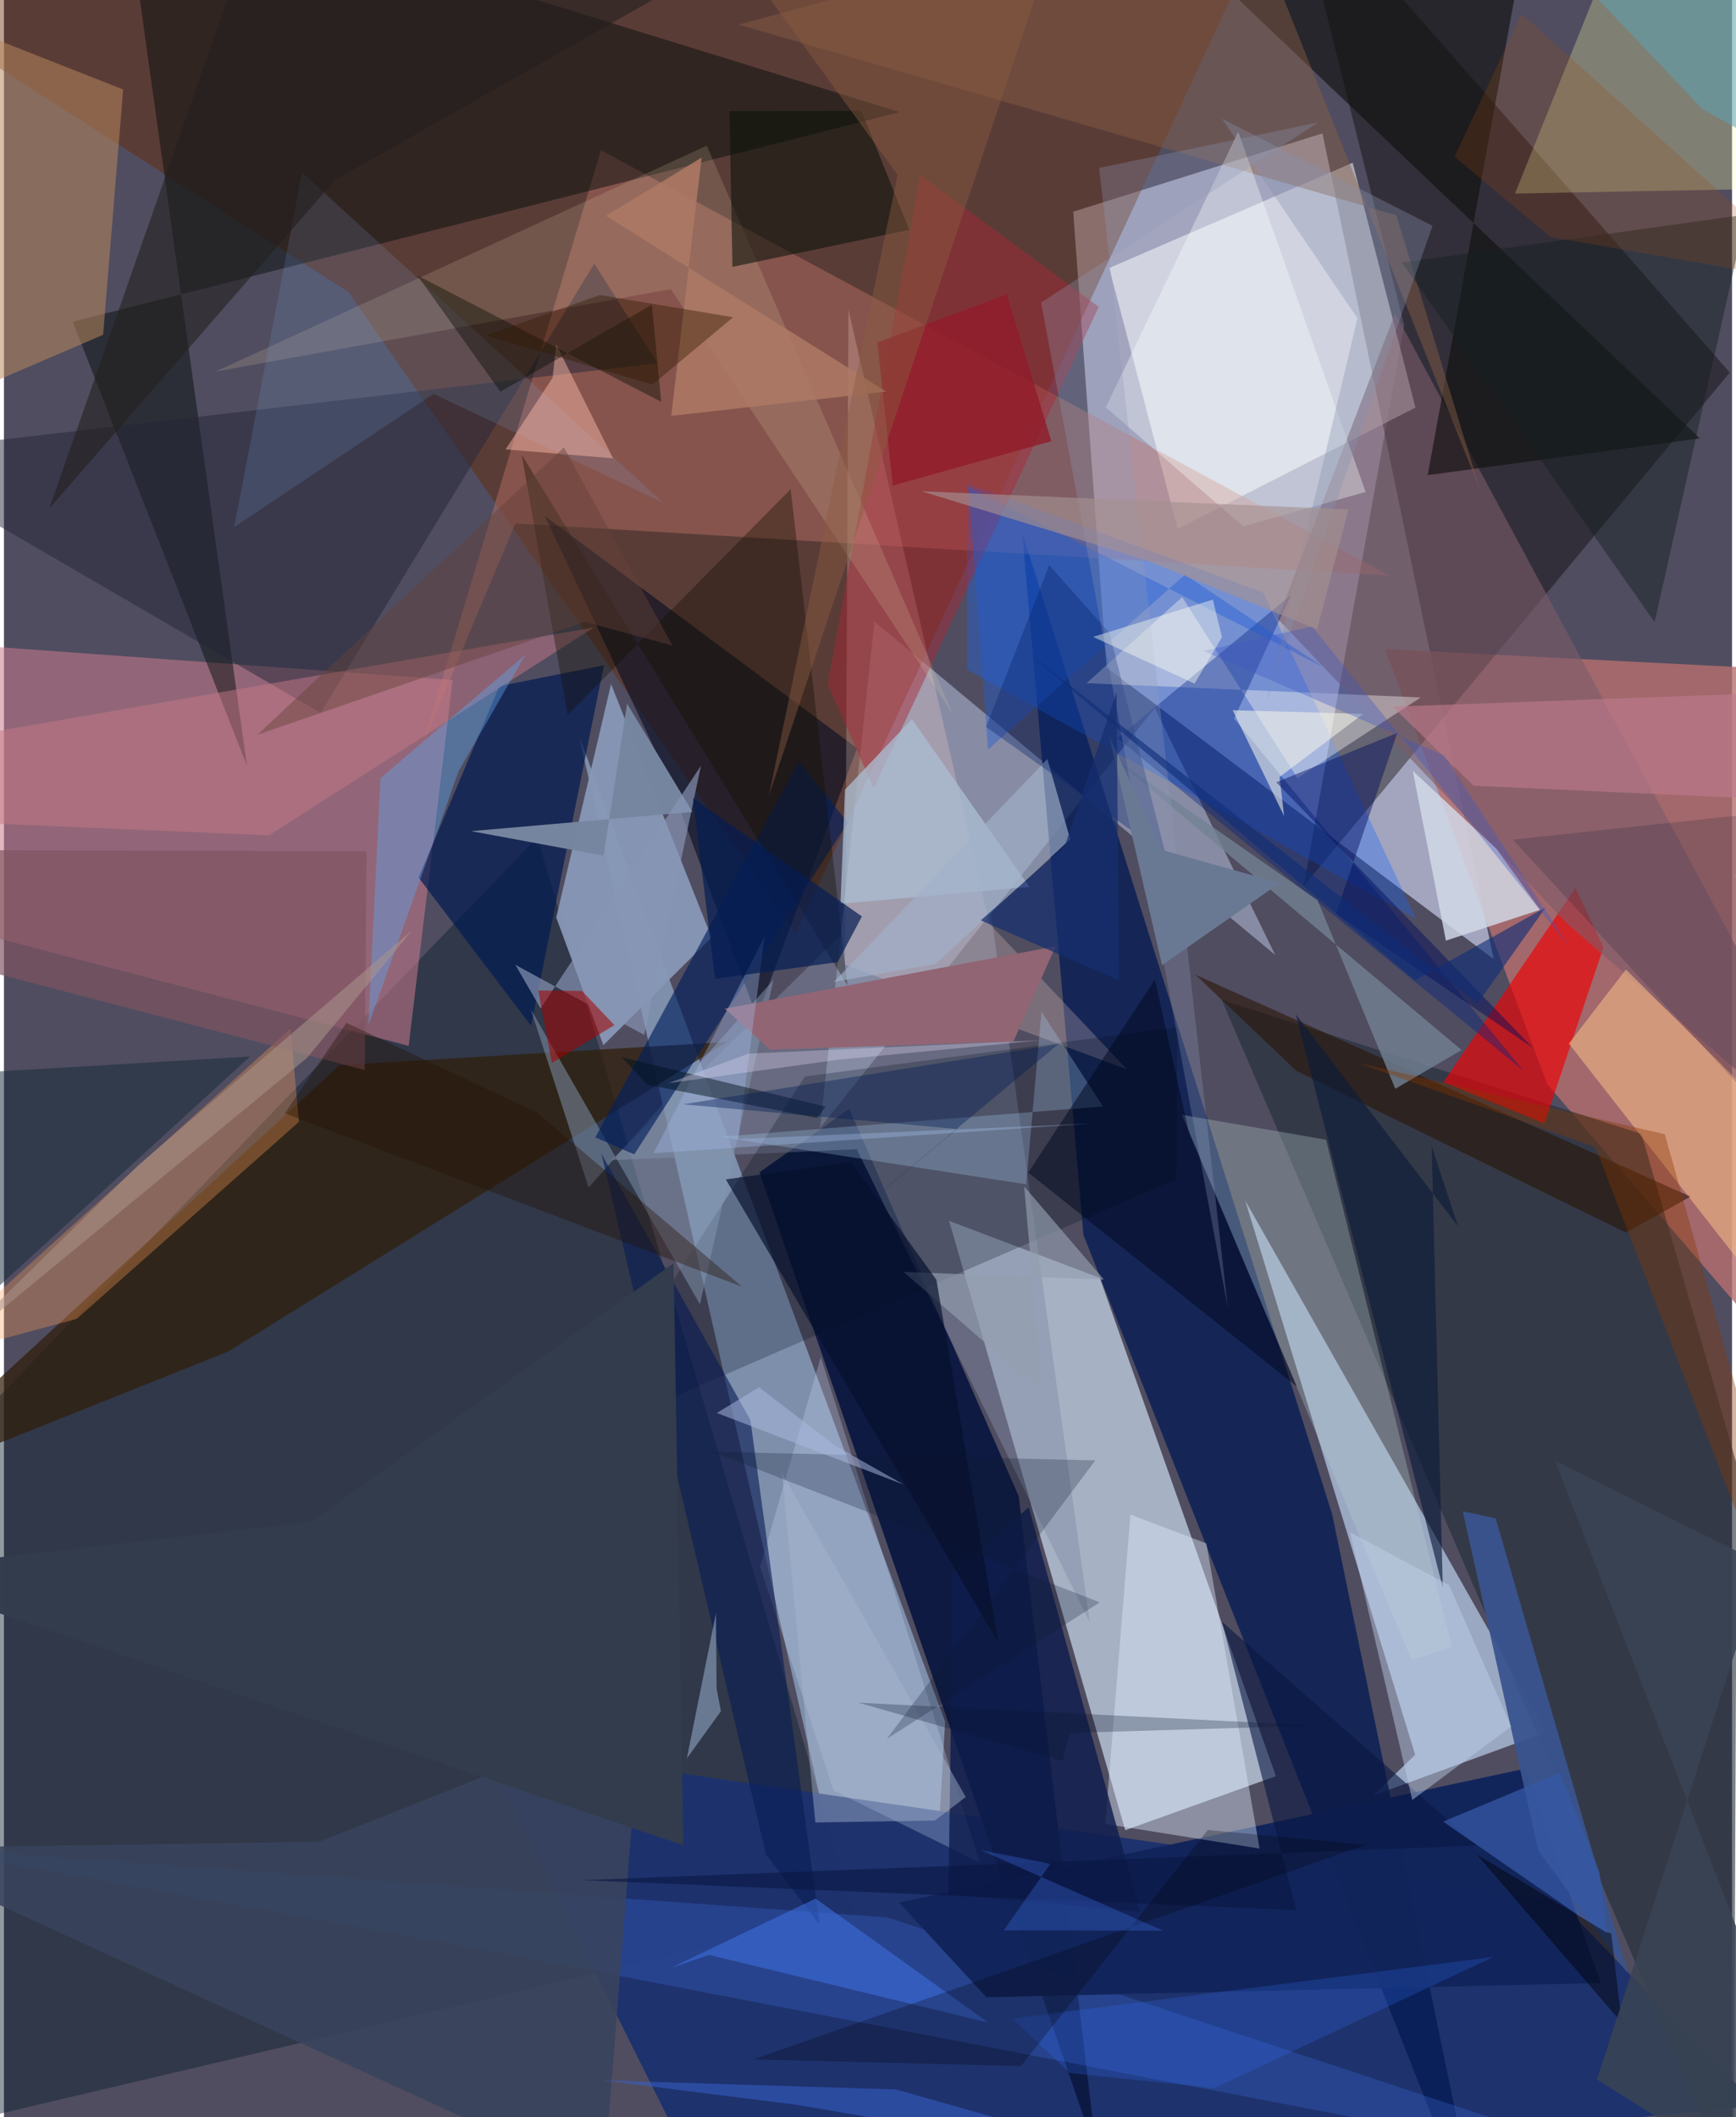 <svg xmlns="http://www.w3.org/2000/svg" width="228" height="278" viewBox="0 0 836 1024"><path fill="#504d60" d="M0 0h836v1024H0z"/><path fill="#c0c3df" fill-opacity=".745" d="M533.41 322.88L720.666 463.9 637.854 64.5 517.28 102.396z"/><path fill="#d0e2f4" fill-opacity=".671" d="M457.24 590.495l72.921 27.6 85.155 240.975-72.866 26.117z"/><path fill="#c8e0ff" fill-opacity=".616" d="M682.704 848.714l-20.464 19.79 83.99-30.75-145.75-257.072z"/><path fill="#a5c7ec" fill-opacity=".541" d="M394.401 867.636l-116.2-511.655 177.11 476.708-2.52 43.239z"/><path fill="#0b1e2e" fill-opacity=".447" d="M411.083 925.02l-460.75 108.52L-62 737.49l320.056-332.534z"/><path fill="#b76f70" fill-opacity=".8" d="M898 325.631l-229.926-11.692 78.546 210.454L898 700.578z"/><path fill="#d3e0fe" fill-opacity=".424" d="M556.719 342.45l58.254 119.412-193.89-161.283-26.246 244.917z"/><path fill="#682500" fill-opacity=".431" d="M593.447-.78L-62-5.377l228.63 146.675 216.331 310.395z"/><path fill="#1d326e" fill-opacity=".973" d="M230.994 843.71l521.47 75.84 95.61 98.894-505.19 49.226z"/><path fill="#ca7c8b" fill-opacity=".545" d="M-62 438.399L-2.228 313.04l219.313 15.835-21.296 176.985z"/><path fill="#0b1841" fill-opacity=".949" d="M490.936 723.724l-82.023-187.43-43.375 30.697 163.166 475.495z"/><path fill="#041c54" fill-opacity=".78" d="M715.474 1086L642.56 732.441 492.645 257.855l29.575 339.423z"/><path fill="#080400" fill-opacity=".4" d="M677.366 157.323l-48.62 271.296L834.907 180.18 622.734-62z"/><path fill="#fafeff" fill-opacity=".518" d="M652.482 78.706l30.355 118.447-115.015 58.64-33.136-126.162z"/><path fill="#c17469" fill-opacity=".424" d="M202.516 360.207L288.8 72.67l381.662 205.758-423.053-25.264z"/><path fill="#030c09" fill-opacity=".467" d="M57.107-62l60.418 432.243-84.271-214.625L433.422 54.233z"/><path fill="#222c37" fill-opacity=".596" d="M836.853 1059.976l1.485-351.47-46.151-160.113-203.062-64.745z"/><path fill="#8898b7" fill-opacity=".941" d="M289.993 505.518l52.326-52.113-48.622-122.565-26.531 112.952z"/><path fill="#f00004" fill-opacity=".655" d="M696.366 523.396l63.89-93.934 13.555 28.697-28.618 85.235z"/><path fill="#301d09" fill-opacity=".722" d="M108.474 653.677L349.658 503.97l-187.333 11.209L-62 721.796z"/><path fill="#1466ff" fill-opacity=".325" d="M609.17 286.634l74.03 157.893-217.292-120.704.06-90.03z"/><path fill="#02091f" fill-opacity=".573" d="M412.705 361.882l-150.989-112.25 59.695 126.805 42.831 115.294z"/><path fill="#fcffaa" fill-opacity=".278" d="M731.006 93.623l50.009-124.49L898 12.925l-56.346 78.61z"/><path fill="#7b5b69" fill-opacity=".592" d="M756.447 446.951l-140.152-147.6 56.726-147.883L898 569.24z"/><path fill="#838aa4" fill-opacity=".471" d="M412.53 555.833l112.707 228.76-55.174-396.405L293.789 561.17z"/><path fill="#487bf8" fill-opacity=".235" d="M217.562 940.257l-259.559-46.782 469.559 33.946 382.49 126.925z"/><path fill="#ffdad1" fill-opacity=".235" d="M408.548 149.769l-1.621 316.836 136.37 50.604-66.642-70.554z"/><path fill="#d3dae9" fill-opacity=".82" d="M743.141 440.038l-21.116-29.493-40.465-37.695 16.008 82.1z"/><path fill="#ff9f53" fill-opacity=".325" d="M35.192 637.883l-74.183 19.996 177.635-160.382 4.069 45.102z"/><path fill="#10110f" fill-opacity=".639" d="M580.114-16.539l153.313.774-44.641 245.55 131.677-17.734z"/><path fill="#b9895e" fill-opacity=".529" d="M57.657 43.277L-45.301 2.741l12.64 193.864 80.63-34.675z"/><path fill="#11255b" fill-opacity=".969" d="M433.074 920.171l302.846-64.724 36.566 103.665-297.208 6.882z"/><path fill="#baced0" fill-opacity=".31" d="M639.577 551.228l-69.7-12.012 111.186 263.658 19.382-6.179z"/><path fill="#021b52" fill-opacity=".698" d="M254.997 496.112l35.249-174.353-50.53 10.075-39.126 92.637z"/><path fill="#f8be89" fill-opacity=".557" d="M784.66 468.92l61.29 60.869L898 684.917l-140.954-180.18z"/><path fill="#00101e" fill-opacity=".247" d="M567.225 570.231L273.102 697.72l114.413-177.06 180.111-23.844z"/><path fill="#e0efff" fill-opacity=".412" d="M532.732 882.164l74.708 11.925-25.744-147.606-36.729-13.939z"/><path fill="#a92837" fill-opacity=".467" d="M398.523 331.009l44.745-246.341 86.37 63.736-108.869 232.88z"/><path fill="#232638" fill-opacity=".49" d="M153.201 344.823l132.37-217.311 30.645 48.185L-62 219.745z"/><path fill="#39538e" fill-opacity=".949" d="M742.219 894.956l43.272 59.467-63.83-220.012-15.922-3.443z"/><path fill="#f4f0ed" fill-opacity=".408" d="M569.983 288.797l-46.262 41.64 161.663 6.9-59.646 38.979z"/><path fill="#8296b0" fill-opacity=".514" d="M336.71 630.837l35.59-156.938-89.461 100.454-27.994-86.246z"/><path fill="#02205d" fill-opacity=".643" d="M286.07 550.095l98.528-181.858 23.617 29.664L304.91 558.34z"/><path fill="#e5d4ae" fill-opacity=".176" d="M102.438 179.71l220.19-39.868 136.518 205.63-119.15-275.025z"/><path fill="#cfdefc" fill-opacity=".267" d="M472.107 900.824L395.134 656.36l-29.331 101.463 35.527 108.146z"/><path fill="#091d55" fill-opacity=".616" d="M289.044 558.022l79.59 338.882 25.947 34.022L361.1 686.82z"/><path fill="#0a1209" fill-opacity=".565" d="M350.964 53.717l1.47 75.344 85.517-17.894-23.127-57.58z"/><path fill="#0f1e4e" fill-opacity=".827" d="M495.772 729.011l53.876 195.613-92.7-8.4 2.077-155.522z"/><path fill="#c47986" fill-opacity=".502" d="M128.257 404.024L-62 395.944v-32.141l347.385-60.337z"/><path fill="#002282" fill-opacity=".38" d="M538.714 357.022L735.087 517.84 595.126 347.55l27.534-59.808z"/><path fill="#b2deff" fill-opacity=".255" d="M494.523 572.824l-148.16-22.972 185.3-14.711-29.741-45.885z"/><path fill="#8a5f46" fill-opacity=".447" d="M598.085-53.185l-242.666 65.07 318.164 92.219 40.546 132.95z"/><path fill="#abbed2" fill-opacity=".765" d="M439.248 347.823l56.86 81.142-91.408 8.156 2.16-55.216z"/><path fill="#38445c" fill-opacity=".878" d="M307.877 829.098l-155.4 61.685L-62 893.953l352.195 161.38z"/><path fill="#5fa3eb" fill-opacity=".416" d="M182.148 376.35l-5.867 119.704 43.682-123.092 32.34-56.325z"/><path fill="#291100" fill-opacity=".549" d="M625.227 517.936l159.401 78.224 31.24-17.401-239.467-107.32z"/><path fill="#916574" d="M508.738 457.693l-160.016 30.142 21.905 19.872 117.697-3.946z"/><path fill="#faffff" fill-opacity=".341" d="M597.116 63.728l-64.09 133.294 66.481 57.55 59.233-16.639z"/><path fill="#130e01" fill-opacity=".365" d="M250.455 219.92l22.246 125.865 107.89-109.187 27.464 239.975z"/><path fill="#728395" fill-opacity=".788" d="M536.282 366.16l168.862 141.689-32.056 18.77-37.589-91.18z"/><path fill="#7786a0" fill-opacity=".996" d="M333.062 392.684L301.46 340.32l-11.361 73.532-64.074-11.858z"/><path fill="#83b2ea" fill-opacity=".149" d="M144.213 83.437L111.41 254.931l96.45-64.405 111.015 52.555z"/><path fill="#091742" fill-opacity=".592" d="M625.183 923.81l-345.782-14.437 433.236-16.74-123.384-108.27z"/><path fill="#0c1c3a" fill-opacity=".635" d="M703.465 593.154l-78.472-102.532 71.08 277.298-5.406-213.611z"/><path fill="#172b39" fill-opacity=".514" d="M-14.458 836.9l-21.47-316.722 155.03-9.197L-27.29 644.8z"/><path fill="#c2d2ee" fill-opacity=".447" d="M651.196 741.091l30.106 129.49 47.864-35.538-30.02-68.333z"/><path fill="#3f71e1" fill-opacity=".561" d="M341.095 945.509l-18.48 6.32 69.993-33.56 83.64 60.01z"/><path fill="#bf7b8d" fill-opacity=".612" d="M671.908 341.8L898 333.563l-37.403 53.279-149.62-6.832z"/><path fill="#a2b2ca" fill-opacity=".643" d="M515.819 405.89l-11.054-38.783-103.303 107.856 49.448-8.79z"/><path fill="#f1f2e8" fill-opacity=".573" d="M619.307 394.68l-2.207-18.876 40.441-30.514-63.118-1.774z"/><path fill="#1e5dd3" fill-opacity=".416" d="M466.695 235.456l171.746 87.314-67.121-44.84-95.234 84.546z"/><path fill="#7e5461" fill-opacity=".675" d="M-62 411.075v44.536l236.519 61.933.907-105.849z"/><path fill="#000d5c" fill-opacity=".451" d="M615.506 378.357L739.681 506.87l-95.315-64.994 29.708-87.436z"/><path fill="#151f22" fill-opacity=".459" d="M798.543 300.883l50.073-223.186L898 96.117l-221.693 30.832z"/><path fill="#00081d" fill-opacity=".494" d="M625.496 670.666l-52.124-122.412-16.597-74.479-61.241 93.358z"/><path fill="#fcbaab" fill-opacity=".467" d="M267.164 166.573l-1.735 16.117-22.77 34.663 52.006 4.32z"/><path fill="#3658a5" fill-opacity=".737" d="M775.577 935.95l-79.341-54.898 56.545-23.657 19.046 47.932z"/><path fill="#97accc" fill-opacity=".561" d="M330.364 850.476l14.102-70.348.29 36.516 2.082 11.01z"/><path fill="#863800" fill-opacity=".373" d="M803.491 548.598l-148.678-34.577 115.114 40.859L898 886.14z"/><path fill="#3574ff" fill-opacity=".22" d="M487.783 976.305l27.993 26.39 69.74 7.242 135.173-63.47z"/><path fill="#000008" fill-opacity=".259" d="M362.502 996.076l129.517 3.185 90.326-114.15 76.568 7.175z"/><path fill="#94a0b0" fill-opacity=".643" d="M532.15 618.923l-96.99-3.771 67.051 58.175-8.647-99.467z"/><path fill="#3761cc" fill-opacity=".529" d="M383.902 1018.068l187.912 32.35-140.165-39.817-142.395-4.435z"/><path fill="#0a266e" fill-opacity=".361" d="M534.815 306.116l-29.144-32.727-30.567 78.192 86.94 61.866z"/><path fill="#a2bae8" fill-opacity=".369" d="M367.981 452.976l-53.77 104.806 211.957-14.374-170.93 7.469z"/><path fill="#040c01" fill-opacity=".4" d="M313.478 147.352l-73.311 42.125-40.151-56.23 117.933 61.106z"/><path fill="#231f1e" fill-opacity=".588" d="M160.137 87.107L375.58-35.075 113.543-15.924 21.904 246.013z"/><path fill="#050f2b" fill-opacity=".675" d="M451.067 618.928l-41.219-56.89-60.635 8.394 131.83 224.137z"/><path fill="#901c2a" fill-opacity=".804" d="M422.52 165.642l62.622-23.27 21.554 71.005-76.704 21.465z"/><path fill="#909bb7" fill-opacity=".294" d="M592.06 632.545l-62.217-551.32L635.71 59.25l-133.942 87.093z"/><path fill="#000f1d" fill-opacity=".471" d="M393.292 540.714l-82.064-16.071-12.454-13.374 98.76 24.015z"/><path fill="#8996b6" fill-opacity=".675" d="M247.385 466.637l62.337 33.92 27.465-130.202-77.573 117.371z"/><path fill="#a50201" fill-opacity=".553" d="M279.636 479.275l-21.17-.202 6.588 35.036 30.264-18.298z"/><path fill="#ac7864" fill-opacity=".89" d="M426.803 189.411l-135.55-85.006 46.274-28.217-14.699 124.96z"/><path fill="#8c5b40" fill-opacity=".439" d="M432.346 84.653l-62.34 300.36L519.14-62 361.063-13.6z"/><path fill="#010f29" fill-opacity=".165" d="M729.987 406.109l132.314-14.176-24.715 31.301 25.29 127.309z"/><path fill="#051d53" fill-opacity=".702" d="M333.335 386.129l10.681 87.3 59.343-8.098 11.69-22.093z"/><path fill="#321b02" fill-opacity=".4" d="M233.153 162.246l55.1-19.54 64.51 10.727-39.045 32.601z"/><path fill="#aa938a" fill-opacity=".549" d="M197.562 449.865L146.8 511.502-34.698 661.06l99.559-97.425z"/><path fill="#250f02" fill-opacity=".365" d="M135.883 538.484l221.196 83.865-99.21-84.2-92.178-43.44z"/><path fill="#9d490e" fill-opacity=".224" d="M748.25 114.634l-46.517-38.817L734.2 6.597l145.278 130.847z"/><path fill="#8692ad" fill-opacity=".353" d="M691.093 109.208L589.27 57.44l65.488 96.485-44 185.462z"/><path fill="#001b55" fill-opacity=".38" d="M328.5 534.11l132.596 11.945-80.437 66.757L510.104 505z"/><path fill="#a8b7cf" fill-opacity=".443" d="M465.296 869.174l-88.893-156.778L392.52 881.47l57.783-.943z"/><path fill="#0a132d" fill-opacity=".275" d="M635.09 834.59l-221.724-11.06 98.875 28.231 3.22-13.593z"/><path fill="#010106" fill-opacity=".463" d="M777.592 935.178l5.011 43.05-70.177-81.368 62.52 37.576z"/><path fill="#102e77" fill-opacity=".62" d="M682.515 474.166l63.286-35.252-32.968 46.499-216.925-169.306z"/><path fill="#6a7993" fill-opacity=".992" d="M617.19 427.062l-56.957 39.765-25.671-111.158 25.125 55.3z"/><path fill="#5ba3b4" fill-opacity=".541" d="M898-18.594L771.176-.43l50.431 53.103L898 95.784z"/><path fill="#152e6f" fill-opacity=".718" d="M538.263 334.78l-25.054 74.404-40.636 35.975L539.43 474.2z"/><path fill="#0c182f" fill-opacity=".255" d="M530.105 774.998l-103.008 66.04 100.88-134.713-185.06-4.142z"/><path fill="#4059c2" fill-opacity=".357" d="M696.643 365.32l60.966 92.989-124.717-155.303-52.652 11.839z"/><path fill="#e8ddfa" fill-opacity=".318" d="M321.337 523.924l82.392-11.39 98.766-9.47L360.32 509.6z"/><path fill="#a49092" fill-opacity=".639" d="M635.26 304.376l-84.047-33.909L443.924 237.6l206.47 8.82z"/><path fill="#644239" fill-opacity=".435" d="M280.895 300.762l42.499 11.483-52.494-95.857-148.274 138.983z"/><path fill="#abbbe0" fill-opacity=".51" d="M435.333 718.078l-90.467-34.68L365.303 671l36.649 28.127z"/><path fill="#333d4e" fill-opacity=".996" d="M148.793 736.002L323.938 610.96l4.742 281.55L-62 760.03z"/><path fill="#3d6ee5" fill-opacity=".318" d="M560.817 933.818l-88.497-39.033 33.912 6.715-22.565 32.131z"/><path fill="#fcfff2" fill-opacity=".427" d="M575.973 330.654l13.261-22.448-4.411-18.208-57.925 18.043z"/><path fill="#3a4454" fill-opacity=".851" d="M770.689 1005.796L898 1086 750.407 706.684l100.762 49.89z"/></svg>
